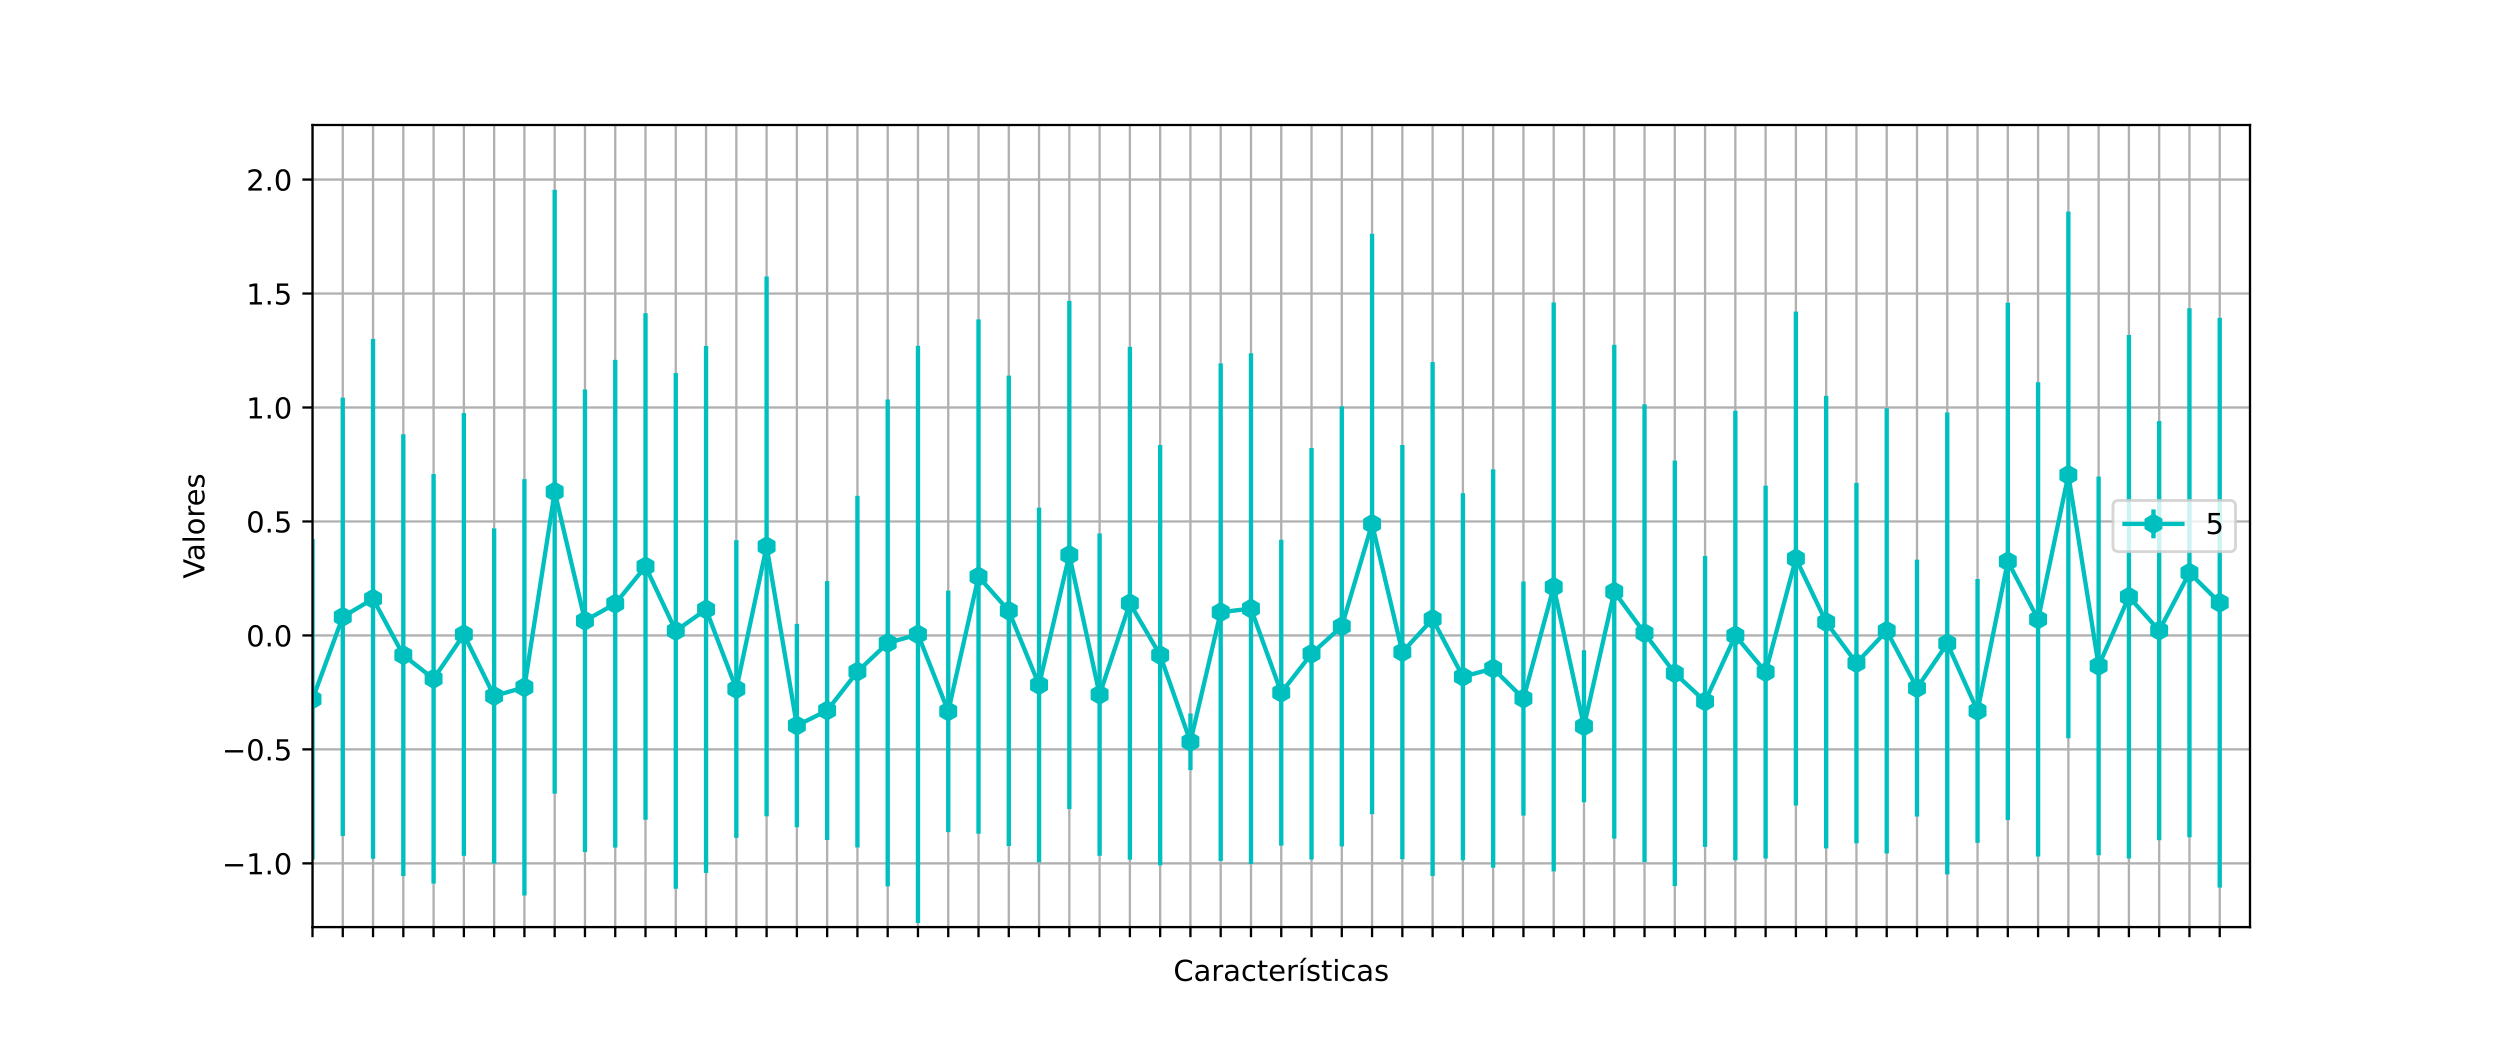 <?xml version="1.0" encoding="utf-8" standalone="no"?>
<!DOCTYPE svg PUBLIC "-//W3C//DTD SVG 1.1//EN"
  "http://www.w3.org/Graphics/SVG/1.1/DTD/svg11.dtd">
<!-- Created with matplotlib (https://matplotlib.org/) -->
<svg height="360pt" version="1.1" viewBox="0 0 864 360" width="864pt" xmlns="http://www.w3.org/2000/svg" xmlns:xlink="http://www.w3.org/1999/xlink">
 <defs>
  <style type="text/css">*{stroke-linecap:butt;stroke-linejoin:round;}</style>
 </defs>
 <g id="figure_1">
  <g id="patch_1">
   <path d="M 0 360 
L 864 360 
L 864 0 
L 0 0 
z
" style="fill:#ffffff;"/>
  </g>
  <g id="axes_1">
   <g id="patch_2">
    <path d="M 108 320.4 
L 777.6 320.4 
L 777.6 43.2 
L 108 43.2 
z
" style="fill:#ffffff;"/>
   </g>
   <g id="matplotlib.axis_1">
    <g id="xtick_1">
     <g id="line2d_1">
      <path clip-path="url(#p3683417d28)" d="M 108 320.4 
L 108 43.2 
" style="fill:none;stroke:#b0b0b0;stroke-linecap:square;stroke-width:0.8;"/>
     </g>
     <g id="line2d_2">
      <defs>
       <path d="M 0 0 
L 0 3.5 
" id="m198443c69a" style="stroke:#000000;stroke-width:0.8;"/>
      </defs>
      <g>
       <use style="stroke:#000000;stroke-width:0.8;" x="108" xlink:href="#m198443c69a" y="320.4"/>
      </g>
     </g>
    </g>
    <g id="xtick_2">
     <g id="line2d_3">
      <path clip-path="url(#p3683417d28)" d="M 118.463 320.4 
L 118.463 43.2 
" style="fill:none;stroke:#b0b0b0;stroke-linecap:square;stroke-width:0.8;"/>
     </g>
     <g id="line2d_4">
      <g>
       <use style="stroke:#000000;stroke-width:0.8;" x="118.463" xlink:href="#m198443c69a" y="320.4"/>
      </g>
     </g>
    </g>
    <g id="xtick_3">
     <g id="line2d_5">
      <path clip-path="url(#p3683417d28)" d="M 128.925 320.4 
L 128.925 43.2 
" style="fill:none;stroke:#b0b0b0;stroke-linecap:square;stroke-width:0.8;"/>
     </g>
     <g id="line2d_6">
      <g>
       <use style="stroke:#000000;stroke-width:0.8;" x="128.925" xlink:href="#m198443c69a" y="320.4"/>
      </g>
     </g>
    </g>
    <g id="xtick_4">
     <g id="line2d_7">
      <path clip-path="url(#p3683417d28)" d="M 139.387 320.4 
L 139.387 43.2 
" style="fill:none;stroke:#b0b0b0;stroke-linecap:square;stroke-width:0.8;"/>
     </g>
     <g id="line2d_8">
      <g>
       <use style="stroke:#000000;stroke-width:0.8;" x="139.387" xlink:href="#m198443c69a" y="320.4"/>
      </g>
     </g>
    </g>
    <g id="xtick_5">
     <g id="line2d_9">
      <path clip-path="url(#p3683417d28)" d="M 149.85 320.4 
L 149.85 43.2 
" style="fill:none;stroke:#b0b0b0;stroke-linecap:square;stroke-width:0.8;"/>
     </g>
     <g id="line2d_10">
      <g>
       <use style="stroke:#000000;stroke-width:0.8;" x="149.85" xlink:href="#m198443c69a" y="320.4"/>
      </g>
     </g>
    </g>
    <g id="xtick_6">
     <g id="line2d_11">
      <path clip-path="url(#p3683417d28)" d="M 160.312 320.4 
L 160.312 43.2 
" style="fill:none;stroke:#b0b0b0;stroke-linecap:square;stroke-width:0.8;"/>
     </g>
     <g id="line2d_12">
      <g>
       <use style="stroke:#000000;stroke-width:0.8;" x="160.312" xlink:href="#m198443c69a" y="320.4"/>
      </g>
     </g>
    </g>
    <g id="xtick_7">
     <g id="line2d_13">
      <path clip-path="url(#p3683417d28)" d="M 170.775 320.4 
L 170.775 43.2 
" style="fill:none;stroke:#b0b0b0;stroke-linecap:square;stroke-width:0.8;"/>
     </g>
     <g id="line2d_14">
      <g>
       <use style="stroke:#000000;stroke-width:0.8;" x="170.775" xlink:href="#m198443c69a" y="320.4"/>
      </g>
     </g>
    </g>
    <g id="xtick_8">
     <g id="line2d_15">
      <path clip-path="url(#p3683417d28)" d="M 181.238 320.4 
L 181.238 43.2 
" style="fill:none;stroke:#b0b0b0;stroke-linecap:square;stroke-width:0.8;"/>
     </g>
     <g id="line2d_16">
      <g>
       <use style="stroke:#000000;stroke-width:0.8;" x="181.238" xlink:href="#m198443c69a" y="320.4"/>
      </g>
     </g>
    </g>
    <g id="xtick_9">
     <g id="line2d_17">
      <path clip-path="url(#p3683417d28)" d="M 191.7 320.4 
L 191.7 43.2 
" style="fill:none;stroke:#b0b0b0;stroke-linecap:square;stroke-width:0.8;"/>
     </g>
     <g id="line2d_18">
      <g>
       <use style="stroke:#000000;stroke-width:0.8;" x="191.7" xlink:href="#m198443c69a" y="320.4"/>
      </g>
     </g>
    </g>
    <g id="xtick_10">
     <g id="line2d_19">
      <path clip-path="url(#p3683417d28)" d="M 202.162 320.4 
L 202.162 43.2 
" style="fill:none;stroke:#b0b0b0;stroke-linecap:square;stroke-width:0.8;"/>
     </g>
     <g id="line2d_20">
      <g>
       <use style="stroke:#000000;stroke-width:0.8;" x="202.162" xlink:href="#m198443c69a" y="320.4"/>
      </g>
     </g>
    </g>
    <g id="xtick_11">
     <g id="line2d_21">
      <path clip-path="url(#p3683417d28)" d="M 212.625 320.4 
L 212.625 43.2 
" style="fill:none;stroke:#b0b0b0;stroke-linecap:square;stroke-width:0.8;"/>
     </g>
     <g id="line2d_22">
      <g>
       <use style="stroke:#000000;stroke-width:0.8;" x="212.625" xlink:href="#m198443c69a" y="320.4"/>
      </g>
     </g>
    </g>
    <g id="xtick_12">
     <g id="line2d_23">
      <path clip-path="url(#p3683417d28)" d="M 223.088 320.4 
L 223.088 43.2 
" style="fill:none;stroke:#b0b0b0;stroke-linecap:square;stroke-width:0.8;"/>
     </g>
     <g id="line2d_24">
      <g>
       <use style="stroke:#000000;stroke-width:0.8;" x="223.088" xlink:href="#m198443c69a" y="320.4"/>
      </g>
     </g>
    </g>
    <g id="xtick_13">
     <g id="line2d_25">
      <path clip-path="url(#p3683417d28)" d="M 233.55 320.4 
L 233.55 43.2 
" style="fill:none;stroke:#b0b0b0;stroke-linecap:square;stroke-width:0.8;"/>
     </g>
     <g id="line2d_26">
      <g>
       <use style="stroke:#000000;stroke-width:0.8;" x="233.55" xlink:href="#m198443c69a" y="320.4"/>
      </g>
     </g>
    </g>
    <g id="xtick_14">
     <g id="line2d_27">
      <path clip-path="url(#p3683417d28)" d="M 244.012 320.4 
L 244.012 43.2 
" style="fill:none;stroke:#b0b0b0;stroke-linecap:square;stroke-width:0.8;"/>
     </g>
     <g id="line2d_28">
      <g>
       <use style="stroke:#000000;stroke-width:0.8;" x="244.012" xlink:href="#m198443c69a" y="320.4"/>
      </g>
     </g>
    </g>
    <g id="xtick_15">
     <g id="line2d_29">
      <path clip-path="url(#p3683417d28)" d="M 254.475 320.4 
L 254.475 43.2 
" style="fill:none;stroke:#b0b0b0;stroke-linecap:square;stroke-width:0.8;"/>
     </g>
     <g id="line2d_30">
      <g>
       <use style="stroke:#000000;stroke-width:0.8;" x="254.475" xlink:href="#m198443c69a" y="320.4"/>
      </g>
     </g>
    </g>
    <g id="xtick_16">
     <g id="line2d_31">
      <path clip-path="url(#p3683417d28)" d="M 264.938 320.4 
L 264.938 43.2 
" style="fill:none;stroke:#b0b0b0;stroke-linecap:square;stroke-width:0.8;"/>
     </g>
     <g id="line2d_32">
      <g>
       <use style="stroke:#000000;stroke-width:0.8;" x="264.938" xlink:href="#m198443c69a" y="320.4"/>
      </g>
     </g>
    </g>
    <g id="xtick_17">
     <g id="line2d_33">
      <path clip-path="url(#p3683417d28)" d="M 275.4 320.4 
L 275.4 43.2 
" style="fill:none;stroke:#b0b0b0;stroke-linecap:square;stroke-width:0.8;"/>
     </g>
     <g id="line2d_34">
      <g>
       <use style="stroke:#000000;stroke-width:0.8;" x="275.4" xlink:href="#m198443c69a" y="320.4"/>
      </g>
     </g>
    </g>
    <g id="xtick_18">
     <g id="line2d_35">
      <path clip-path="url(#p3683417d28)" d="M 285.863 320.4 
L 285.863 43.2 
" style="fill:none;stroke:#b0b0b0;stroke-linecap:square;stroke-width:0.8;"/>
     </g>
     <g id="line2d_36">
      <g>
       <use style="stroke:#000000;stroke-width:0.8;" x="285.863" xlink:href="#m198443c69a" y="320.4"/>
      </g>
     </g>
    </g>
    <g id="xtick_19">
     <g id="line2d_37">
      <path clip-path="url(#p3683417d28)" d="M 296.325 320.4 
L 296.325 43.2 
" style="fill:none;stroke:#b0b0b0;stroke-linecap:square;stroke-width:0.8;"/>
     </g>
     <g id="line2d_38">
      <g>
       <use style="stroke:#000000;stroke-width:0.8;" x="296.325" xlink:href="#m198443c69a" y="320.4"/>
      </g>
     </g>
    </g>
    <g id="xtick_20">
     <g id="line2d_39">
      <path clip-path="url(#p3683417d28)" d="M 306.788 320.4 
L 306.788 43.2 
" style="fill:none;stroke:#b0b0b0;stroke-linecap:square;stroke-width:0.8;"/>
     </g>
     <g id="line2d_40">
      <g>
       <use style="stroke:#000000;stroke-width:0.8;" x="306.788" xlink:href="#m198443c69a" y="320.4"/>
      </g>
     </g>
    </g>
    <g id="xtick_21">
     <g id="line2d_41">
      <path clip-path="url(#p3683417d28)" d="M 317.25 320.4 
L 317.25 43.2 
" style="fill:none;stroke:#b0b0b0;stroke-linecap:square;stroke-width:0.8;"/>
     </g>
     <g id="line2d_42">
      <g>
       <use style="stroke:#000000;stroke-width:0.8;" x="317.25" xlink:href="#m198443c69a" y="320.4"/>
      </g>
     </g>
    </g>
    <g id="xtick_22">
     <g id="line2d_43">
      <path clip-path="url(#p3683417d28)" d="M 327.712 320.4 
L 327.712 43.2 
" style="fill:none;stroke:#b0b0b0;stroke-linecap:square;stroke-width:0.8;"/>
     </g>
     <g id="line2d_44">
      <g>
       <use style="stroke:#000000;stroke-width:0.8;" x="327.712" xlink:href="#m198443c69a" y="320.4"/>
      </g>
     </g>
    </g>
    <g id="xtick_23">
     <g id="line2d_45">
      <path clip-path="url(#p3683417d28)" d="M 338.175 320.4 
L 338.175 43.2 
" style="fill:none;stroke:#b0b0b0;stroke-linecap:square;stroke-width:0.8;"/>
     </g>
     <g id="line2d_46">
      <g>
       <use style="stroke:#000000;stroke-width:0.8;" x="338.175" xlink:href="#m198443c69a" y="320.4"/>
      </g>
     </g>
    </g>
    <g id="xtick_24">
     <g id="line2d_47">
      <path clip-path="url(#p3683417d28)" d="M 348.637 320.4 
L 348.637 43.2 
" style="fill:none;stroke:#b0b0b0;stroke-linecap:square;stroke-width:0.8;"/>
     </g>
     <g id="line2d_48">
      <g>
       <use style="stroke:#000000;stroke-width:0.8;" x="348.637" xlink:href="#m198443c69a" y="320.4"/>
      </g>
     </g>
    </g>
    <g id="xtick_25">
     <g id="line2d_49">
      <path clip-path="url(#p3683417d28)" d="M 359.1 320.4 
L 359.1 43.2 
" style="fill:none;stroke:#b0b0b0;stroke-linecap:square;stroke-width:0.8;"/>
     </g>
     <g id="line2d_50">
      <g>
       <use style="stroke:#000000;stroke-width:0.8;" x="359.1" xlink:href="#m198443c69a" y="320.4"/>
      </g>
     </g>
    </g>
    <g id="xtick_26">
     <g id="line2d_51">
      <path clip-path="url(#p3683417d28)" d="M 369.562 320.4 
L 369.562 43.2 
" style="fill:none;stroke:#b0b0b0;stroke-linecap:square;stroke-width:0.8;"/>
     </g>
     <g id="line2d_52">
      <g>
       <use style="stroke:#000000;stroke-width:0.8;" x="369.562" xlink:href="#m198443c69a" y="320.4"/>
      </g>
     </g>
    </g>
    <g id="xtick_27">
     <g id="line2d_53">
      <path clip-path="url(#p3683417d28)" d="M 380.025 320.4 
L 380.025 43.2 
" style="fill:none;stroke:#b0b0b0;stroke-linecap:square;stroke-width:0.8;"/>
     </g>
     <g id="line2d_54">
      <g>
       <use style="stroke:#000000;stroke-width:0.8;" x="380.025" xlink:href="#m198443c69a" y="320.4"/>
      </g>
     </g>
    </g>
    <g id="xtick_28">
     <g id="line2d_55">
      <path clip-path="url(#p3683417d28)" d="M 390.488 320.4 
L 390.488 43.2 
" style="fill:none;stroke:#b0b0b0;stroke-linecap:square;stroke-width:0.8;"/>
     </g>
     <g id="line2d_56">
      <g>
       <use style="stroke:#000000;stroke-width:0.8;" x="390.488" xlink:href="#m198443c69a" y="320.4"/>
      </g>
     </g>
    </g>
    <g id="xtick_29">
     <g id="line2d_57">
      <path clip-path="url(#p3683417d28)" d="M 400.95 320.4 
L 400.95 43.2 
" style="fill:none;stroke:#b0b0b0;stroke-linecap:square;stroke-width:0.8;"/>
     </g>
     <g id="line2d_58">
      <g>
       <use style="stroke:#000000;stroke-width:0.8;" x="400.95" xlink:href="#m198443c69a" y="320.4"/>
      </g>
     </g>
    </g>
    <g id="xtick_30">
     <g id="line2d_59">
      <path clip-path="url(#p3683417d28)" d="M 411.413 320.4 
L 411.413 43.2 
" style="fill:none;stroke:#b0b0b0;stroke-linecap:square;stroke-width:0.8;"/>
     </g>
     <g id="line2d_60">
      <g>
       <use style="stroke:#000000;stroke-width:0.8;" x="411.413" xlink:href="#m198443c69a" y="320.4"/>
      </g>
     </g>
    </g>
    <g id="xtick_31">
     <g id="line2d_61">
      <path clip-path="url(#p3683417d28)" d="M 421.875 320.4 
L 421.875 43.2 
" style="fill:none;stroke:#b0b0b0;stroke-linecap:square;stroke-width:0.8;"/>
     </g>
     <g id="line2d_62">
      <g>
       <use style="stroke:#000000;stroke-width:0.8;" x="421.875" xlink:href="#m198443c69a" y="320.4"/>
      </g>
     </g>
    </g>
    <g id="xtick_32">
     <g id="line2d_63">
      <path clip-path="url(#p3683417d28)" d="M 432.337 320.4 
L 432.337 43.2 
" style="fill:none;stroke:#b0b0b0;stroke-linecap:square;stroke-width:0.8;"/>
     </g>
     <g id="line2d_64">
      <g>
       <use style="stroke:#000000;stroke-width:0.8;" x="432.337" xlink:href="#m198443c69a" y="320.4"/>
      </g>
     </g>
    </g>
    <g id="xtick_33">
     <g id="line2d_65">
      <path clip-path="url(#p3683417d28)" d="M 442.8 320.4 
L 442.8 43.2 
" style="fill:none;stroke:#b0b0b0;stroke-linecap:square;stroke-width:0.8;"/>
     </g>
     <g id="line2d_66">
      <g>
       <use style="stroke:#000000;stroke-width:0.8;" x="442.8" xlink:href="#m198443c69a" y="320.4"/>
      </g>
     </g>
    </g>
    <g id="xtick_34">
     <g id="line2d_67">
      <path clip-path="url(#p3683417d28)" d="M 453.262 320.4 
L 453.262 43.2 
" style="fill:none;stroke:#b0b0b0;stroke-linecap:square;stroke-width:0.8;"/>
     </g>
     <g id="line2d_68">
      <g>
       <use style="stroke:#000000;stroke-width:0.8;" x="453.262" xlink:href="#m198443c69a" y="320.4"/>
      </g>
     </g>
    </g>
    <g id="xtick_35">
     <g id="line2d_69">
      <path clip-path="url(#p3683417d28)" d="M 463.725 320.4 
L 463.725 43.2 
" style="fill:none;stroke:#b0b0b0;stroke-linecap:square;stroke-width:0.8;"/>
     </g>
     <g id="line2d_70">
      <g>
       <use style="stroke:#000000;stroke-width:0.8;" x="463.725" xlink:href="#m198443c69a" y="320.4"/>
      </g>
     </g>
    </g>
    <g id="xtick_36">
     <g id="line2d_71">
      <path clip-path="url(#p3683417d28)" d="M 474.188 320.4 
L 474.188 43.2 
" style="fill:none;stroke:#b0b0b0;stroke-linecap:square;stroke-width:0.8;"/>
     </g>
     <g id="line2d_72">
      <g>
       <use style="stroke:#000000;stroke-width:0.8;" x="474.188" xlink:href="#m198443c69a" y="320.4"/>
      </g>
     </g>
    </g>
    <g id="xtick_37">
     <g id="line2d_73">
      <path clip-path="url(#p3683417d28)" d="M 484.65 320.4 
L 484.65 43.2 
" style="fill:none;stroke:#b0b0b0;stroke-linecap:square;stroke-width:0.8;"/>
     </g>
     <g id="line2d_74">
      <g>
       <use style="stroke:#000000;stroke-width:0.8;" x="484.65" xlink:href="#m198443c69a" y="320.4"/>
      </g>
     </g>
    </g>
    <g id="xtick_38">
     <g id="line2d_75">
      <path clip-path="url(#p3683417d28)" d="M 495.113 320.4 
L 495.113 43.2 
" style="fill:none;stroke:#b0b0b0;stroke-linecap:square;stroke-width:0.8;"/>
     </g>
     <g id="line2d_76">
      <g>
       <use style="stroke:#000000;stroke-width:0.8;" x="495.113" xlink:href="#m198443c69a" y="320.4"/>
      </g>
     </g>
    </g>
    <g id="xtick_39">
     <g id="line2d_77">
      <path clip-path="url(#p3683417d28)" d="M 505.575 320.4 
L 505.575 43.2 
" style="fill:none;stroke:#b0b0b0;stroke-linecap:square;stroke-width:0.8;"/>
     </g>
     <g id="line2d_78">
      <g>
       <use style="stroke:#000000;stroke-width:0.8;" x="505.575" xlink:href="#m198443c69a" y="320.4"/>
      </g>
     </g>
    </g>
    <g id="xtick_40">
     <g id="line2d_79">
      <path clip-path="url(#p3683417d28)" d="M 516.038 320.4 
L 516.038 43.2 
" style="fill:none;stroke:#b0b0b0;stroke-linecap:square;stroke-width:0.8;"/>
     </g>
     <g id="line2d_80">
      <g>
       <use style="stroke:#000000;stroke-width:0.8;" x="516.038" xlink:href="#m198443c69a" y="320.4"/>
      </g>
     </g>
    </g>
    <g id="xtick_41">
     <g id="line2d_81">
      <path clip-path="url(#p3683417d28)" d="M 526.5 320.4 
L 526.5 43.2 
" style="fill:none;stroke:#b0b0b0;stroke-linecap:square;stroke-width:0.8;"/>
     </g>
     <g id="line2d_82">
      <g>
       <use style="stroke:#000000;stroke-width:0.8;" x="526.5" xlink:href="#m198443c69a" y="320.4"/>
      </g>
     </g>
    </g>
    <g id="xtick_42">
     <g id="line2d_83">
      <path clip-path="url(#p3683417d28)" d="M 536.962 320.4 
L 536.962 43.2 
" style="fill:none;stroke:#b0b0b0;stroke-linecap:square;stroke-width:0.8;"/>
     </g>
     <g id="line2d_84">
      <g>
       <use style="stroke:#000000;stroke-width:0.8;" x="536.962" xlink:href="#m198443c69a" y="320.4"/>
      </g>
     </g>
    </g>
    <g id="xtick_43">
     <g id="line2d_85">
      <path clip-path="url(#p3683417d28)" d="M 547.425 320.4 
L 547.425 43.2 
" style="fill:none;stroke:#b0b0b0;stroke-linecap:square;stroke-width:0.8;"/>
     </g>
     <g id="line2d_86">
      <g>
       <use style="stroke:#000000;stroke-width:0.8;" x="547.425" xlink:href="#m198443c69a" y="320.4"/>
      </g>
     </g>
    </g>
    <g id="xtick_44">
     <g id="line2d_87">
      <path clip-path="url(#p3683417d28)" d="M 557.888 320.4 
L 557.888 43.2 
" style="fill:none;stroke:#b0b0b0;stroke-linecap:square;stroke-width:0.8;"/>
     </g>
     <g id="line2d_88">
      <g>
       <use style="stroke:#000000;stroke-width:0.8;" x="557.888" xlink:href="#m198443c69a" y="320.4"/>
      </g>
     </g>
    </g>
    <g id="xtick_45">
     <g id="line2d_89">
      <path clip-path="url(#p3683417d28)" d="M 568.35 320.4 
L 568.35 43.2 
" style="fill:none;stroke:#b0b0b0;stroke-linecap:square;stroke-width:0.8;"/>
     </g>
     <g id="line2d_90">
      <g>
       <use style="stroke:#000000;stroke-width:0.8;" x="568.35" xlink:href="#m198443c69a" y="320.4"/>
      </g>
     </g>
    </g>
    <g id="xtick_46">
     <g id="line2d_91">
      <path clip-path="url(#p3683417d28)" d="M 578.812 320.4 
L 578.812 43.2 
" style="fill:none;stroke:#b0b0b0;stroke-linecap:square;stroke-width:0.8;"/>
     </g>
     <g id="line2d_92">
      <g>
       <use style="stroke:#000000;stroke-width:0.8;" x="578.812" xlink:href="#m198443c69a" y="320.4"/>
      </g>
     </g>
    </g>
    <g id="xtick_47">
     <g id="line2d_93">
      <path clip-path="url(#p3683417d28)" d="M 589.275 320.4 
L 589.275 43.2 
" style="fill:none;stroke:#b0b0b0;stroke-linecap:square;stroke-width:0.8;"/>
     </g>
     <g id="line2d_94">
      <g>
       <use style="stroke:#000000;stroke-width:0.8;" x="589.275" xlink:href="#m198443c69a" y="320.4"/>
      </g>
     </g>
    </g>
    <g id="xtick_48">
     <g id="line2d_95">
      <path clip-path="url(#p3683417d28)" d="M 599.737 320.4 
L 599.737 43.2 
" style="fill:none;stroke:#b0b0b0;stroke-linecap:square;stroke-width:0.8;"/>
     </g>
     <g id="line2d_96">
      <g>
       <use style="stroke:#000000;stroke-width:0.8;" x="599.737" xlink:href="#m198443c69a" y="320.4"/>
      </g>
     </g>
    </g>
    <g id="xtick_49">
     <g id="line2d_97">
      <path clip-path="url(#p3683417d28)" d="M 610.2 320.4 
L 610.2 43.2 
" style="fill:none;stroke:#b0b0b0;stroke-linecap:square;stroke-width:0.8;"/>
     </g>
     <g id="line2d_98">
      <g>
       <use style="stroke:#000000;stroke-width:0.8;" x="610.2" xlink:href="#m198443c69a" y="320.4"/>
      </g>
     </g>
    </g>
    <g id="xtick_50">
     <g id="line2d_99">
      <path clip-path="url(#p3683417d28)" d="M 620.663 320.4 
L 620.663 43.2 
" style="fill:none;stroke:#b0b0b0;stroke-linecap:square;stroke-width:0.8;"/>
     </g>
     <g id="line2d_100">
      <g>
       <use style="stroke:#000000;stroke-width:0.8;" x="620.663" xlink:href="#m198443c69a" y="320.4"/>
      </g>
     </g>
    </g>
    <g id="xtick_51">
     <g id="line2d_101">
      <path clip-path="url(#p3683417d28)" d="M 631.125 320.4 
L 631.125 43.2 
" style="fill:none;stroke:#b0b0b0;stroke-linecap:square;stroke-width:0.8;"/>
     </g>
     <g id="line2d_102">
      <g>
       <use style="stroke:#000000;stroke-width:0.8;" x="631.125" xlink:href="#m198443c69a" y="320.4"/>
      </g>
     </g>
    </g>
    <g id="xtick_52">
     <g id="line2d_103">
      <path clip-path="url(#p3683417d28)" d="M 641.587 320.4 
L 641.587 43.2 
" style="fill:none;stroke:#b0b0b0;stroke-linecap:square;stroke-width:0.8;"/>
     </g>
     <g id="line2d_104">
      <g>
       <use style="stroke:#000000;stroke-width:0.8;" x="641.587" xlink:href="#m198443c69a" y="320.4"/>
      </g>
     </g>
    </g>
    <g id="xtick_53">
     <g id="line2d_105">
      <path clip-path="url(#p3683417d28)" d="M 652.05 320.4 
L 652.05 43.2 
" style="fill:none;stroke:#b0b0b0;stroke-linecap:square;stroke-width:0.8;"/>
     </g>
     <g id="line2d_106">
      <g>
       <use style="stroke:#000000;stroke-width:0.8;" x="652.05" xlink:href="#m198443c69a" y="320.4"/>
      </g>
     </g>
    </g>
    <g id="xtick_54">
     <g id="line2d_107">
      <path clip-path="url(#p3683417d28)" d="M 662.513 320.4 
L 662.513 43.2 
" style="fill:none;stroke:#b0b0b0;stroke-linecap:square;stroke-width:0.8;"/>
     </g>
     <g id="line2d_108">
      <g>
       <use style="stroke:#000000;stroke-width:0.8;" x="662.513" xlink:href="#m198443c69a" y="320.4"/>
      </g>
     </g>
    </g>
    <g id="xtick_55">
     <g id="line2d_109">
      <path clip-path="url(#p3683417d28)" d="M 672.975 320.4 
L 672.975 43.2 
" style="fill:none;stroke:#b0b0b0;stroke-linecap:square;stroke-width:0.8;"/>
     </g>
     <g id="line2d_110">
      <g>
       <use style="stroke:#000000;stroke-width:0.8;" x="672.975" xlink:href="#m198443c69a" y="320.4"/>
      </g>
     </g>
    </g>
    <g id="xtick_56">
     <g id="line2d_111">
      <path clip-path="url(#p3683417d28)" d="M 683.438 320.4 
L 683.438 43.2 
" style="fill:none;stroke:#b0b0b0;stroke-linecap:square;stroke-width:0.8;"/>
     </g>
     <g id="line2d_112">
      <g>
       <use style="stroke:#000000;stroke-width:0.8;" x="683.438" xlink:href="#m198443c69a" y="320.4"/>
      </g>
     </g>
    </g>
    <g id="xtick_57">
     <g id="line2d_113">
      <path clip-path="url(#p3683417d28)" d="M 693.9 320.4 
L 693.9 43.2 
" style="fill:none;stroke:#b0b0b0;stroke-linecap:square;stroke-width:0.8;"/>
     </g>
     <g id="line2d_114">
      <g>
       <use style="stroke:#000000;stroke-width:0.8;" x="693.9" xlink:href="#m198443c69a" y="320.4"/>
      </g>
     </g>
    </g>
    <g id="xtick_58">
     <g id="line2d_115">
      <path clip-path="url(#p3683417d28)" d="M 704.362 320.4 
L 704.362 43.2 
" style="fill:none;stroke:#b0b0b0;stroke-linecap:square;stroke-width:0.8;"/>
     </g>
     <g id="line2d_116">
      <g>
       <use style="stroke:#000000;stroke-width:0.8;" x="704.362" xlink:href="#m198443c69a" y="320.4"/>
      </g>
     </g>
    </g>
    <g id="xtick_59">
     <g id="line2d_117">
      <path clip-path="url(#p3683417d28)" d="M 714.825 320.4 
L 714.825 43.2 
" style="fill:none;stroke:#b0b0b0;stroke-linecap:square;stroke-width:0.8;"/>
     </g>
     <g id="line2d_118">
      <g>
       <use style="stroke:#000000;stroke-width:0.8;" x="714.825" xlink:href="#m198443c69a" y="320.4"/>
      </g>
     </g>
    </g>
    <g id="xtick_60">
     <g id="line2d_119">
      <path clip-path="url(#p3683417d28)" d="M 725.288 320.4 
L 725.288 43.2 
" style="fill:none;stroke:#b0b0b0;stroke-linecap:square;stroke-width:0.8;"/>
     </g>
     <g id="line2d_120">
      <g>
       <use style="stroke:#000000;stroke-width:0.8;" x="725.288" xlink:href="#m198443c69a" y="320.4"/>
      </g>
     </g>
    </g>
    <g id="xtick_61">
     <g id="line2d_121">
      <path clip-path="url(#p3683417d28)" d="M 735.75 320.4 
L 735.75 43.2 
" style="fill:none;stroke:#b0b0b0;stroke-linecap:square;stroke-width:0.8;"/>
     </g>
     <g id="line2d_122">
      <g>
       <use style="stroke:#000000;stroke-width:0.8;" x="735.75" xlink:href="#m198443c69a" y="320.4"/>
      </g>
     </g>
    </g>
    <g id="xtick_62">
     <g id="line2d_123">
      <path clip-path="url(#p3683417d28)" d="M 746.212 320.4 
L 746.212 43.2 
" style="fill:none;stroke:#b0b0b0;stroke-linecap:square;stroke-width:0.8;"/>
     </g>
     <g id="line2d_124">
      <g>
       <use style="stroke:#000000;stroke-width:0.8;" x="746.212" xlink:href="#m198443c69a" y="320.4"/>
      </g>
     </g>
    </g>
    <g id="xtick_63">
     <g id="line2d_125">
      <path clip-path="url(#p3683417d28)" d="M 756.675 320.4 
L 756.675 43.2 
" style="fill:none;stroke:#b0b0b0;stroke-linecap:square;stroke-width:0.8;"/>
     </g>
     <g id="line2d_126">
      <g>
       <use style="stroke:#000000;stroke-width:0.8;" x="756.675" xlink:href="#m198443c69a" y="320.4"/>
      </g>
     </g>
    </g>
    <g id="xtick_64">
     <g id="line2d_127">
      <path clip-path="url(#p3683417d28)" d="M 767.138 320.4 
L 767.138 43.2 
" style="fill:none;stroke:#b0b0b0;stroke-linecap:square;stroke-width:0.8;"/>
     </g>
     <g id="line2d_128">
      <g>
       <use style="stroke:#000000;stroke-width:0.8;" x="767.138" xlink:href="#m198443c69a" y="320.4"/>
      </g>
     </g>
    </g>
    <g id="text_1">
     <!-- Características -->
     <g transform="translate(405.523 338.998)scale(0.1 -0.1)">
      <defs>
       <path d="M 64.406 67.281 
L 64.406 56.891 
Q 59.422 61.531 53.781 63.812 
Q 48.141 66.109 41.797 66.109 
Q 29.297 66.109 22.656 58.469 
Q 16.016 50.828 16.016 36.375 
Q 16.016 21.969 22.656 14.328 
Q 29.297 6.688 41.797 6.688 
Q 48.141 6.688 53.781 8.984 
Q 59.422 11.281 64.406 15.922 
L 64.406 5.609 
Q 59.234 2.094 53.438 0.328 
Q 47.656 -1.422 41.219 -1.422 
Q 24.656 -1.422 15.125 8.703 
Q 5.609 18.844 5.609 36.375 
Q 5.609 53.953 15.125 64.078 
Q 24.656 74.219 41.219 74.219 
Q 47.75 74.219 53.531 72.484 
Q 59.328 70.75 64.406 67.281 
z
" id="DejaVuSans-67"/>
       <path d="M 34.281 27.484 
Q 23.391 27.484 19.188 25 
Q 14.984 22.516 14.984 16.5 
Q 14.984 11.719 18.141 8.906 
Q 21.297 6.109 26.703 6.109 
Q 34.188 6.109 38.703 11.406 
Q 43.219 16.703 43.219 25.484 
L 43.219 27.484 
z
M 52.203 31.203 
L 52.203 0 
L 43.219 0 
L 43.219 8.297 
Q 40.141 3.328 35.547 0.953 
Q 30.953 -1.422 24.312 -1.422 
Q 15.922 -1.422 10.953 3.297 
Q 6 8.016 6 15.922 
Q 6 25.141 12.172 29.828 
Q 18.359 34.516 30.609 34.516 
L 43.219 34.516 
L 43.219 35.406 
Q 43.219 41.609 39.141 45 
Q 35.062 48.391 27.688 48.391 
Q 23 48.391 18.547 47.266 
Q 14.109 46.141 10.016 43.891 
L 10.016 52.203 
Q 14.938 54.109 19.578 55.047 
Q 24.219 56 28.609 56 
Q 40.484 56 46.344 49.844 
Q 52.203 43.703 52.203 31.203 
z
" id="DejaVuSans-97"/>
       <path d="M 41.109 46.297 
Q 39.594 47.172 37.812 47.578 
Q 36.031 48 33.891 48 
Q 26.266 48 22.188 43.047 
Q 18.109 38.094 18.109 28.812 
L 18.109 0 
L 9.078 0 
L 9.078 54.688 
L 18.109 54.688 
L 18.109 46.188 
Q 20.953 51.172 25.484 53.578 
Q 30.031 56 36.531 56 
Q 37.453 56 38.578 55.875 
Q 39.703 55.766 41.062 55.516 
z
" id="DejaVuSans-114"/>
       <path d="M 48.781 52.594 
L 48.781 44.188 
Q 44.969 46.297 41.141 47.344 
Q 37.312 48.391 33.406 48.391 
Q 24.656 48.391 19.812 42.844 
Q 14.984 37.312 14.984 27.297 
Q 14.984 17.281 19.812 11.734 
Q 24.656 6.203 33.406 6.203 
Q 37.312 6.203 41.141 7.25 
Q 44.969 8.297 48.781 10.406 
L 48.781 2.094 
Q 45.016 0.344 40.984 -0.531 
Q 36.969 -1.422 32.422 -1.422 
Q 20.062 -1.422 12.781 6.344 
Q 5.516 14.109 5.516 27.297 
Q 5.516 40.672 12.859 48.328 
Q 20.219 56 33.016 56 
Q 37.156 56 41.109 55.141 
Q 45.062 54.297 48.781 52.594 
z
" id="DejaVuSans-99"/>
       <path d="M 18.312 70.219 
L 18.312 54.688 
L 36.812 54.688 
L 36.812 47.703 
L 18.312 47.703 
L 18.312 18.016 
Q 18.312 11.328 20.141 9.422 
Q 21.969 7.516 27.594 7.516 
L 36.812 7.516 
L 36.812 0 
L 27.594 0 
Q 17.188 0 13.234 3.875 
Q 9.281 7.766 9.281 18.016 
L 9.281 47.703 
L 2.688 47.703 
L 2.688 54.688 
L 9.281 54.688 
L 9.281 70.219 
z
" id="DejaVuSans-116"/>
       <path d="M 56.203 29.594 
L 56.203 25.203 
L 14.891 25.203 
Q 15.484 15.922 20.484 11.062 
Q 25.484 6.203 34.422 6.203 
Q 39.594 6.203 44.453 7.469 
Q 49.312 8.734 54.109 11.281 
L 54.109 2.781 
Q 49.266 0.734 44.188 -0.344 
Q 39.109 -1.422 33.891 -1.422 
Q 20.797 -1.422 13.156 6.188 
Q 5.516 13.812 5.516 26.812 
Q 5.516 40.234 12.766 48.109 
Q 20.016 56 32.328 56 
Q 43.359 56 49.781 48.891 
Q 56.203 41.797 56.203 29.594 
z
M 47.219 32.234 
Q 47.125 39.594 43.094 43.984 
Q 39.062 48.391 32.422 48.391 
Q 24.906 48.391 20.391 44.141 
Q 15.875 39.891 15.188 32.172 
z
" id="DejaVuSans-101"/>
       <path d="M 20.703 79.984 
L 30.422 79.984 
L 14.5 61.625 
L 7.031 61.625 
z
M 9.422 54.688 
L 18.406 54.688 
L 18.406 0 
L 9.422 0 
z
M 13.922 56 
z
" id="DejaVuSans-237"/>
       <path d="M 44.281 53.078 
L 44.281 44.578 
Q 40.484 46.531 36.375 47.5 
Q 32.281 48.484 27.875 48.484 
Q 21.188 48.484 17.844 46.438 
Q 14.5 44.391 14.5 40.281 
Q 14.5 37.156 16.891 35.375 
Q 19.281 33.594 26.516 31.984 
L 29.594 31.297 
Q 39.156 29.25 43.188 25.516 
Q 47.219 21.781 47.219 15.094 
Q 47.219 7.469 41.188 3.016 
Q 35.156 -1.422 24.609 -1.422 
Q 20.219 -1.422 15.453 -0.562 
Q 10.688 0.297 5.422 2 
L 5.422 11.281 
Q 10.406 8.688 15.234 7.391 
Q 20.062 6.109 24.812 6.109 
Q 31.156 6.109 34.562 8.281 
Q 37.984 10.453 37.984 14.406 
Q 37.984 18.062 35.516 20.016 
Q 33.062 21.969 24.703 23.781 
L 21.578 24.516 
Q 13.234 26.266 9.516 29.906 
Q 5.812 33.547 5.812 39.891 
Q 5.812 47.609 11.281 51.797 
Q 16.75 56 26.812 56 
Q 31.781 56 36.172 55.266 
Q 40.578 54.547 44.281 53.078 
z
" id="DejaVuSans-115"/>
       <path d="M 9.422 54.688 
L 18.406 54.688 
L 18.406 0 
L 9.422 0 
z
M 9.422 75.984 
L 18.406 75.984 
L 18.406 64.594 
L 9.422 64.594 
z
" id="DejaVuSans-105"/>
      </defs>
      <use xlink:href="#DejaVuSans-67"/>
      <use x="69.824" xlink:href="#DejaVuSans-97"/>
      <use x="131.104" xlink:href="#DejaVuSans-114"/>
      <use x="172.217" xlink:href="#DejaVuSans-97"/>
      <use x="233.496" xlink:href="#DejaVuSans-99"/>
      <use x="288.477" xlink:href="#DejaVuSans-116"/>
      <use x="327.686" xlink:href="#DejaVuSans-101"/>
      <use x="389.209" xlink:href="#DejaVuSans-114"/>
      <use x="430.322" xlink:href="#DejaVuSans-237"/>
      <use x="458.105" xlink:href="#DejaVuSans-115"/>
      <use x="510.205" xlink:href="#DejaVuSans-116"/>
      <use x="549.414" xlink:href="#DejaVuSans-105"/>
      <use x="577.197" xlink:href="#DejaVuSans-99"/>
      <use x="632.178" xlink:href="#DejaVuSans-97"/>
      <use x="693.457" xlink:href="#DejaVuSans-115"/>
     </g>
    </g>
   </g>
   <g id="matplotlib.axis_2">
    <g id="ytick_1">
     <g id="line2d_129">
      <path clip-path="url(#p3683417d28)" d="M 108 298.372 
L 777.6 298.372 
" style="fill:none;stroke:#b0b0b0;stroke-linecap:square;stroke-width:0.8;"/>
     </g>
     <g id="line2d_130">
      <defs>
       <path d="M 0 0 
L -3.5 0 
" id="m5eec3d0898" style="stroke:#000000;stroke-width:0.8;"/>
      </defs>
      <g>
       <use style="stroke:#000000;stroke-width:0.8;" x="108" xlink:href="#m5eec3d0898" y="298.372"/>
      </g>
     </g>
     <g id="text_2">
      <!-- −1.0 -->
      <g transform="translate(76.717 302.171)scale(0.1 -0.1)">
       <defs>
        <path d="M 10.594 35.5 
L 73.188 35.5 
L 73.188 27.203 
L 10.594 27.203 
z
" id="DejaVuSans-8722"/>
        <path d="M 12.406 8.297 
L 28.516 8.297 
L 28.516 63.922 
L 10.984 60.406 
L 10.984 69.391 
L 28.422 72.906 
L 38.281 72.906 
L 38.281 8.297 
L 54.391 8.297 
L 54.391 0 
L 12.406 0 
z
" id="DejaVuSans-49"/>
        <path d="M 10.688 12.406 
L 21 12.406 
L 21 0 
L 10.688 0 
z
" id="DejaVuSans-46"/>
        <path d="M 31.781 66.406 
Q 24.172 66.406 20.328 58.906 
Q 16.5 51.422 16.5 36.375 
Q 16.5 21.391 20.328 13.891 
Q 24.172 6.391 31.781 6.391 
Q 39.453 6.391 43.281 13.891 
Q 47.125 21.391 47.125 36.375 
Q 47.125 51.422 43.281 58.906 
Q 39.453 66.406 31.781 66.406 
z
M 31.781 74.219 
Q 44.047 74.219 50.516 64.516 
Q 56.984 54.828 56.984 36.375 
Q 56.984 17.969 50.516 8.266 
Q 44.047 -1.422 31.781 -1.422 
Q 19.531 -1.422 13.062 8.266 
Q 6.594 17.969 6.594 36.375 
Q 6.594 54.828 13.062 64.516 
Q 19.531 74.219 31.781 74.219 
z
" id="DejaVuSans-48"/>
       </defs>
       <use xlink:href="#DejaVuSans-8722"/>
       <use x="83.789" xlink:href="#DejaVuSans-49"/>
       <use x="147.412" xlink:href="#DejaVuSans-46"/>
       <use x="179.199" xlink:href="#DejaVuSans-48"/>
      </g>
     </g>
    </g>
    <g id="ytick_2">
     <g id="line2d_131">
      <path clip-path="url(#p3683417d28)" d="M 108 258.987 
L 777.6 258.987 
" style="fill:none;stroke:#b0b0b0;stroke-linecap:square;stroke-width:0.8;"/>
     </g>
     <g id="line2d_132">
      <g>
       <use style="stroke:#000000;stroke-width:0.8;" x="108" xlink:href="#m5eec3d0898" y="258.987"/>
      </g>
     </g>
     <g id="text_3">
      <!-- −0.5 -->
      <g transform="translate(76.717 262.786)scale(0.1 -0.1)">
       <defs>
        <path d="M 10.797 72.906 
L 49.516 72.906 
L 49.516 64.594 
L 19.828 64.594 
L 19.828 46.734 
Q 21.969 47.469 24.109 47.828 
Q 26.266 48.188 28.422 48.188 
Q 40.625 48.188 47.75 41.5 
Q 54.891 34.812 54.891 23.391 
Q 54.891 11.625 47.562 5.094 
Q 40.234 -1.422 26.906 -1.422 
Q 22.312 -1.422 17.547 -0.641 
Q 12.797 0.141 7.719 1.703 
L 7.719 11.625 
Q 12.109 9.234 16.797 8.062 
Q 21.484 6.891 26.703 6.891 
Q 35.156 6.891 40.078 11.328 
Q 45.016 15.766 45.016 23.391 
Q 45.016 31 40.078 35.438 
Q 35.156 39.891 26.703 39.891 
Q 22.75 39.891 18.812 39.016 
Q 14.891 38.141 10.797 36.281 
z
" id="DejaVuSans-53"/>
       </defs>
       <use xlink:href="#DejaVuSans-8722"/>
       <use x="83.789" xlink:href="#DejaVuSans-48"/>
       <use x="147.412" xlink:href="#DejaVuSans-46"/>
       <use x="179.199" xlink:href="#DejaVuSans-53"/>
      </g>
     </g>
    </g>
    <g id="ytick_3">
     <g id="line2d_133">
      <path clip-path="url(#p3683417d28)" d="M 108 219.602 
L 777.6 219.602 
" style="fill:none;stroke:#b0b0b0;stroke-linecap:square;stroke-width:0.8;"/>
     </g>
     <g id="line2d_134">
      <g>
       <use style="stroke:#000000;stroke-width:0.8;" x="108" xlink:href="#m5eec3d0898" y="219.602"/>
      </g>
     </g>
     <g id="text_4">
      <!-- 0.0 -->
      <g transform="translate(85.097 223.401)scale(0.1 -0.1)">
       <use xlink:href="#DejaVuSans-48"/>
       <use x="63.623" xlink:href="#DejaVuSans-46"/>
       <use x="95.41" xlink:href="#DejaVuSans-48"/>
      </g>
     </g>
    </g>
    <g id="ytick_4">
     <g id="line2d_135">
      <path clip-path="url(#p3683417d28)" d="M 108 180.217 
L 777.6 180.217 
" style="fill:none;stroke:#b0b0b0;stroke-linecap:square;stroke-width:0.8;"/>
     </g>
     <g id="line2d_136">
      <g>
       <use style="stroke:#000000;stroke-width:0.8;" x="108" xlink:href="#m5eec3d0898" y="180.217"/>
      </g>
     </g>
     <g id="text_5">
      <!-- 0.5 -->
      <g transform="translate(85.097 184.016)scale(0.1 -0.1)">
       <use xlink:href="#DejaVuSans-48"/>
       <use x="63.623" xlink:href="#DejaVuSans-46"/>
       <use x="95.41" xlink:href="#DejaVuSans-53"/>
      </g>
     </g>
    </g>
    <g id="ytick_5">
     <g id="line2d_137">
      <path clip-path="url(#p3683417d28)" d="M 108 140.832 
L 777.6 140.832 
" style="fill:none;stroke:#b0b0b0;stroke-linecap:square;stroke-width:0.8;"/>
     </g>
     <g id="line2d_138">
      <g>
       <use style="stroke:#000000;stroke-width:0.8;" x="108" xlink:href="#m5eec3d0898" y="140.832"/>
      </g>
     </g>
     <g id="text_6">
      <!-- 1.0 -->
      <g transform="translate(85.097 144.632)scale(0.1 -0.1)">
       <use xlink:href="#DejaVuSans-49"/>
       <use x="63.623" xlink:href="#DejaVuSans-46"/>
       <use x="95.41" xlink:href="#DejaVuSans-48"/>
      </g>
     </g>
    </g>
    <g id="ytick_6">
     <g id="line2d_139">
      <path clip-path="url(#p3683417d28)" d="M 108 101.448 
L 777.6 101.448 
" style="fill:none;stroke:#b0b0b0;stroke-linecap:square;stroke-width:0.8;"/>
     </g>
     <g id="line2d_140">
      <g>
       <use style="stroke:#000000;stroke-width:0.8;" x="108" xlink:href="#m5eec3d0898" y="101.448"/>
      </g>
     </g>
     <g id="text_7">
      <!-- 1.5 -->
      <g transform="translate(85.097 105.247)scale(0.1 -0.1)">
       <use xlink:href="#DejaVuSans-49"/>
       <use x="63.623" xlink:href="#DejaVuSans-46"/>
       <use x="95.41" xlink:href="#DejaVuSans-53"/>
      </g>
     </g>
    </g>
    <g id="ytick_7">
     <g id="line2d_141">
      <path clip-path="url(#p3683417d28)" d="M 108 62.063 
L 777.6 62.063 
" style="fill:none;stroke:#b0b0b0;stroke-linecap:square;stroke-width:0.8;"/>
     </g>
     <g id="line2d_142">
      <g>
       <use style="stroke:#000000;stroke-width:0.8;" x="108" xlink:href="#m5eec3d0898" y="62.063"/>
      </g>
     </g>
     <g id="text_8">
      <!-- 2.0 -->
      <g transform="translate(85.097 65.862)scale(0.1 -0.1)">
       <defs>
        <path d="M 19.188 8.297 
L 53.609 8.297 
L 53.609 0 
L 7.328 0 
L 7.328 8.297 
Q 12.938 14.109 22.625 23.891 
Q 32.328 33.688 34.812 36.531 
Q 39.547 41.844 41.422 45.531 
Q 43.312 49.219 43.312 52.781 
Q 43.312 58.594 39.234 62.25 
Q 35.156 65.922 28.609 65.922 
Q 23.969 65.922 18.812 64.312 
Q 13.672 62.703 7.812 59.422 
L 7.812 69.391 
Q 13.766 71.781 18.938 73 
Q 24.125 74.219 28.422 74.219 
Q 39.75 74.219 46.484 68.547 
Q 53.219 62.891 53.219 53.422 
Q 53.219 48.922 51.531 44.891 
Q 49.859 40.875 45.406 35.406 
Q 44.188 33.984 37.641 27.219 
Q 31.109 20.453 19.188 8.297 
z
" id="DejaVuSans-50"/>
       </defs>
       <use xlink:href="#DejaVuSans-50"/>
       <use x="63.623" xlink:href="#DejaVuSans-46"/>
       <use x="95.41" xlink:href="#DejaVuSans-48"/>
      </g>
     </g>
    </g>
    <g id="text_9">
     <!-- Valores -->
     <g transform="translate(70.638 199.97)rotate(-90)scale(0.1 -0.1)">
      <defs>
       <path d="M 28.609 0 
L 0.781 72.906 
L 11.078 72.906 
L 34.188 11.531 
L 57.328 72.906 
L 67.578 72.906 
L 39.797 0 
z
" id="DejaVuSans-86"/>
       <path d="M 9.422 75.984 
L 18.406 75.984 
L 18.406 0 
L 9.422 0 
z
" id="DejaVuSans-108"/>
       <path d="M 30.609 48.391 
Q 23.391 48.391 19.188 42.75 
Q 14.984 37.109 14.984 27.297 
Q 14.984 17.484 19.156 11.844 
Q 23.344 6.203 30.609 6.203 
Q 37.797 6.203 41.984 11.859 
Q 46.188 17.531 46.188 27.297 
Q 46.188 37.016 41.984 42.703 
Q 37.797 48.391 30.609 48.391 
z
M 30.609 56 
Q 42.328 56 49.016 48.375 
Q 55.719 40.766 55.719 27.297 
Q 55.719 13.875 49.016 6.219 
Q 42.328 -1.422 30.609 -1.422 
Q 18.844 -1.422 12.172 6.219 
Q 5.516 13.875 5.516 27.297 
Q 5.516 40.766 12.172 48.375 
Q 18.844 56 30.609 56 
z
" id="DejaVuSans-111"/>
      </defs>
      <use xlink:href="#DejaVuSans-86"/>
      <use x="60.658" xlink:href="#DejaVuSans-97"/>
      <use x="121.938" xlink:href="#DejaVuSans-108"/>
      <use x="149.721" xlink:href="#DejaVuSans-111"/>
      <use x="210.902" xlink:href="#DejaVuSans-114"/>
      <use x="249.766" xlink:href="#DejaVuSans-101"/>
      <use x="311.289" xlink:href="#DejaVuSans-115"/>
     </g>
    </g>
   </g>
   <g id="LineCollection_1">
    <path clip-path="url(#p3683417d28)" d="M 108 297.046 
L 108 186.305 
" style="fill:none;stroke:#00bfbf;stroke-width:1.5;"/>
    <path clip-path="url(#p3683417d28)" d="M 118.463 288.94 
L 118.463 137.428 
" style="fill:none;stroke:#00bfbf;stroke-width:1.5;"/>
    <path clip-path="url(#p3683417d28)" d="M 128.925 296.771 
L 128.925 117.14 
" style="fill:none;stroke:#00bfbf;stroke-width:1.5;"/>
    <path clip-path="url(#p3683417d28)" d="M 139.387 302.78 
L 139.387 150.075 
" style="fill:none;stroke:#00bfbf;stroke-width:1.5;"/>
    <path clip-path="url(#p3683417d28)" d="M 149.85 305.377 
L 149.85 163.816 
" style="fill:none;stroke:#00bfbf;stroke-width:1.5;"/>
    <path clip-path="url(#p3683417d28)" d="M 160.312 295.756 
L 160.312 142.748 
" style="fill:none;stroke:#00bfbf;stroke-width:1.5;"/>
    <path clip-path="url(#p3683417d28)" d="M 170.775 298.444 
L 170.775 182.624 
" style="fill:none;stroke:#00bfbf;stroke-width:1.5;"/>
    <path clip-path="url(#p3683417d28)" d="M 181.238 309.466 
L 181.238 165.589 
" style="fill:none;stroke:#00bfbf;stroke-width:1.5;"/>
    <path clip-path="url(#p3683417d28)" d="M 191.7 274.289 
L 191.7 65.592 
" style="fill:none;stroke:#00bfbf;stroke-width:1.5;"/>
    <path clip-path="url(#p3683417d28)" d="M 202.162 294.467 
L 202.162 134.589 
" style="fill:none;stroke:#00bfbf;stroke-width:1.5;"/>
    <path clip-path="url(#p3683417d28)" d="M 212.625 292.938 
L 212.625 124.369 
" style="fill:none;stroke:#00bfbf;stroke-width:1.5;"/>
    <path clip-path="url(#p3683417d28)" d="M 223.088 283.302 
L 223.088 108.244 
" style="fill:none;stroke:#00bfbf;stroke-width:1.5;"/>
    <path clip-path="url(#p3683417d28)" d="M 233.55 307.136 
L 233.55 128.936 
" style="fill:none;stroke:#00bfbf;stroke-width:1.5;"/>
    <path clip-path="url(#p3683417d28)" d="M 244.012 301.685 
L 244.012 119.557 
" style="fill:none;stroke:#00bfbf;stroke-width:1.5;"/>
    <path clip-path="url(#p3683417d28)" d="M 254.475 289.578 
L 254.475 186.695 
" style="fill:none;stroke:#00bfbf;stroke-width:1.5;"/>
    <path clip-path="url(#p3683417d28)" d="M 264.938 282.122 
L 264.938 95.537 
" style="fill:none;stroke:#00bfbf;stroke-width:1.5;"/>
    <path clip-path="url(#p3683417d28)" d="M 275.4 285.898 
L 275.4 215.605 
" style="fill:none;stroke:#00bfbf;stroke-width:1.5;"/>
    <path clip-path="url(#p3683417d28)" d="M 285.863 290.301 
L 285.863 200.813 
" style="fill:none;stroke:#00bfbf;stroke-width:1.5;"/>
    <path clip-path="url(#p3683417d28)" d="M 296.325 292.873 
L 296.325 171.345 
" style="fill:none;stroke:#00bfbf;stroke-width:1.5;"/>
    <path clip-path="url(#p3683417d28)" d="M 306.788 306.35 
L 306.788 138.085 
" style="fill:none;stroke:#00bfbf;stroke-width:1.5;"/>
    <path clip-path="url(#p3683417d28)" d="M 317.25 318.987 
L 317.25 119.498 
" style="fill:none;stroke:#00bfbf;stroke-width:1.5;"/>
    <path clip-path="url(#p3683417d28)" d="M 327.712 287.574 
L 327.712 204.131 
" style="fill:none;stroke:#00bfbf;stroke-width:1.5;"/>
    <path clip-path="url(#p3683417d28)" d="M 338.175 288.135 
L 338.175 110.384 
" style="fill:none;stroke:#00bfbf;stroke-width:1.5;"/>
    <path clip-path="url(#p3683417d28)" d="M 348.637 292.409 
L 348.637 129.809 
" style="fill:none;stroke:#00bfbf;stroke-width:1.5;"/>
    <path clip-path="url(#p3683417d28)" d="M 359.1 298.013 
L 359.1 175.442 
" style="fill:none;stroke:#00bfbf;stroke-width:1.5;"/>
    <path clip-path="url(#p3683417d28)" d="M 369.562 279.603 
L 369.562 103.997 
" style="fill:none;stroke:#00bfbf;stroke-width:1.5;"/>
    <path clip-path="url(#p3683417d28)" d="M 380.025 295.76 
L 380.025 184.376 
" style="fill:none;stroke:#00bfbf;stroke-width:1.5;"/>
    <path clip-path="url(#p3683417d28)" d="M 390.488 297.097 
L 390.488 119.879 
" style="fill:none;stroke:#00bfbf;stroke-width:1.5;"/>
    <path clip-path="url(#p3683417d28)" d="M 400.95 299.065 
L 400.95 153.783 
" style="fill:none;stroke:#00bfbf;stroke-width:1.5;"/>
    <path clip-path="url(#p3683417d28)" d="M 411.413 266.163 
L 411.413 246.565 
" style="fill:none;stroke:#00bfbf;stroke-width:1.5;"/>
    <path clip-path="url(#p3683417d28)" d="M 421.875 297.534 
L 421.875 125.592 
" style="fill:none;stroke:#00bfbf;stroke-width:1.5;"/>
    <path clip-path="url(#p3683417d28)" d="M 432.337 298.595 
L 432.337 122.082 
" style="fill:none;stroke:#00bfbf;stroke-width:1.5;"/>
    <path clip-path="url(#p3683417d28)" d="M 442.8 292.254 
L 442.8 186.521 
" style="fill:none;stroke:#00bfbf;stroke-width:1.5;"/>
    <path clip-path="url(#p3683417d28)" d="M 453.262 297.032 
L 453.262 154.832 
" style="fill:none;stroke:#00bfbf;stroke-width:1.5;"/>
    <path clip-path="url(#p3683417d28)" d="M 463.725 292.509 
L 463.725 140.421 
" style="fill:none;stroke:#00bfbf;stroke-width:1.5;"/>
    <path clip-path="url(#p3683417d28)" d="M 474.188 281.361 
L 474.188 80.806 
" style="fill:none;stroke:#00bfbf;stroke-width:1.5;"/>
    <path clip-path="url(#p3683417d28)" d="M 484.65 296.94 
L 484.65 153.8 
" style="fill:none;stroke:#00bfbf;stroke-width:1.5;"/>
    <path clip-path="url(#p3683417d28)" d="M 495.113 302.734 
L 495.113 125.137 
" style="fill:none;stroke:#00bfbf;stroke-width:1.5;"/>
    <path clip-path="url(#p3683417d28)" d="M 505.575 297.28 
L 505.575 170.454 
" style="fill:none;stroke:#00bfbf;stroke-width:1.5;"/>
    <path clip-path="url(#p3683417d28)" d="M 516.038 299.873 
L 516.038 162.21 
" style="fill:none;stroke:#00bfbf;stroke-width:1.5;"/>
    <path clip-path="url(#p3683417d28)" d="M 526.5 281.868 
L 526.5 200.988 
" style="fill:none;stroke:#00bfbf;stroke-width:1.5;"/>
    <path clip-path="url(#p3683417d28)" d="M 536.962 301.148 
L 536.962 104.56 
" style="fill:none;stroke:#00bfbf;stroke-width:1.5;"/>
    <path clip-path="url(#p3683417d28)" d="M 547.425 277.254 
L 547.425 224.739 
" style="fill:none;stroke:#00bfbf;stroke-width:1.5;"/>
    <path clip-path="url(#p3683417d28)" d="M 557.888 289.828 
L 557.888 119.158 
" style="fill:none;stroke:#00bfbf;stroke-width:1.5;"/>
    <path clip-path="url(#p3683417d28)" d="M 568.35 297.923 
L 568.35 139.724 
" style="fill:none;stroke:#00bfbf;stroke-width:1.5;"/>
    <path clip-path="url(#p3683417d28)" d="M 578.812 306.217 
L 578.812 159.176 
" style="fill:none;stroke:#00bfbf;stroke-width:1.5;"/>
    <path clip-path="url(#p3683417d28)" d="M 589.275 292.687 
L 589.275 192.131 
" style="fill:none;stroke:#00bfbf;stroke-width:1.5;"/>
    <path clip-path="url(#p3683417d28)" d="M 599.737 297.277 
L 599.737 141.967 
" style="fill:none;stroke:#00bfbf;stroke-width:1.5;"/>
    <path clip-path="url(#p3683417d28)" d="M 610.2 296.681 
L 610.2 167.85 
" style="fill:none;stroke:#00bfbf;stroke-width:1.5;"/>
    <path clip-path="url(#p3683417d28)" d="M 620.663 278.39 
L 620.663 107.694 
" style="fill:none;stroke:#00bfbf;stroke-width:1.5;"/>
    <path clip-path="url(#p3683417d28)" d="M 631.125 293.213 
L 631.125 136.82 
" style="fill:none;stroke:#00bfbf;stroke-width:1.5;"/>
    <path clip-path="url(#p3683417d28)" d="M 641.587 291.453 
L 641.587 166.891 
" style="fill:none;stroke:#00bfbf;stroke-width:1.5;"/>
    <path clip-path="url(#p3683417d28)" d="M 652.05 294.951 
L 652.05 141.088 
" style="fill:none;stroke:#00bfbf;stroke-width:1.5;"/>
    <path clip-path="url(#p3683417d28)" d="M 662.513 282.198 
L 662.513 193.421 
" style="fill:none;stroke:#00bfbf;stroke-width:1.5;"/>
    <path clip-path="url(#p3683417d28)" d="M 672.975 302.183 
L 672.975 142.538 
" style="fill:none;stroke:#00bfbf;stroke-width:1.5;"/>
    <path clip-path="url(#p3683417d28)" d="M 683.438 291.288 
L 683.438 200.101 
" style="fill:none;stroke:#00bfbf;stroke-width:1.5;"/>
    <path clip-path="url(#p3683417d28)" d="M 693.9 283.416 
L 693.9 104.63 
" style="fill:none;stroke:#00bfbf;stroke-width:1.5;"/>
    <path clip-path="url(#p3683417d28)" d="M 704.362 296.01 
L 704.362 132.103 
" style="fill:none;stroke:#00bfbf;stroke-width:1.5;"/>
    <path clip-path="url(#p3683417d28)" d="M 714.825 255.148 
L 714.825 73.129 
" style="fill:none;stroke:#00bfbf;stroke-width:1.5;"/>
    <path clip-path="url(#p3683417d28)" d="M 725.288 295.546 
L 725.288 164.712 
" style="fill:none;stroke:#00bfbf;stroke-width:1.5;"/>
    <path clip-path="url(#p3683417d28)" d="M 735.75 296.7 
L 735.75 115.78 
" style="fill:none;stroke:#00bfbf;stroke-width:1.5;"/>
    <path clip-path="url(#p3683417d28)" d="M 746.212 290.368 
L 746.212 145.516 
" style="fill:none;stroke:#00bfbf;stroke-width:1.5;"/>
    <path clip-path="url(#p3683417d28)" d="M 756.675 289.351 
L 756.675 106.524 
" style="fill:none;stroke:#00bfbf;stroke-width:1.5;"/>
    <path clip-path="url(#p3683417d28)" d="M 767.138 306.764 
L 767.138 109.852 
" style="fill:none;stroke:#00bfbf;stroke-width:1.5;"/>
   </g>
   <g id="line2d_143">
    <path clip-path="url(#p3683417d28)" d="M 108 241.676 
L 118.463 213.184 
L 128.925 206.955 
L 139.387 226.427 
L 149.85 234.597 
L 160.312 219.252 
L 170.775 240.534 
L 181.238 237.528 
L 191.7 169.941 
L 202.162 214.528 
L 212.625 208.654 
L 223.088 195.773 
L 233.55 218.036 
L 244.012 210.621 
L 254.475 238.137 
L 264.938 188.83 
L 275.4 250.752 
L 285.863 245.557 
L 296.325 232.109 
L 306.788 222.217 
L 317.25 219.243 
L 327.712 245.853 
L 338.175 199.26 
L 348.637 211.109 
L 359.1 236.728 
L 369.562 191.8 
L 380.025 240.068 
L 390.488 208.488 
L 400.95 226.424 
L 411.413 256.364 
L 421.875 211.563 
L 432.337 210.339 
L 442.8 239.388 
L 453.262 225.932 
L 463.725 216.465 
L 474.188 181.084 
L 484.65 225.37 
L 495.113 213.936 
L 505.575 233.867 
L 516.038 231.041 
L 526.5 241.428 
L 536.962 202.854 
L 547.425 250.996 
L 557.888 204.493 
L 568.35 218.823 
L 578.812 232.696 
L 589.275 242.409 
L 599.737 219.622 
L 610.2 232.265 
L 620.663 193.042 
L 631.125 215.017 
L 641.587 229.172 
L 652.05 218.02 
L 662.513 237.809 
L 672.975 222.361 
L 683.438 245.695 
L 693.9 194.023 
L 704.362 214.056 
L 714.825 164.138 
L 725.288 230.129 
L 735.75 206.24 
L 746.212 217.942 
L 756.675 197.938 
L 767.138 208.308 
" style="fill:none;stroke:#00bfbf;stroke-linecap:square;stroke-width:1.5;"/>
    <defs>
     <path d="M 0 -3 
L -2.598 -1.5 
L -2.598 1.5 
L -0 3 
L 2.598 1.5 
L 2.598 -1.5 
z
" id="md7fc45d920" style="stroke:#00bfbf;stroke-linejoin:miter;"/>
    </defs>
    <g clip-path="url(#p3683417d28)">
     <use style="fill:#00bfbf;stroke:#00bfbf;stroke-linejoin:miter;" x="108" xlink:href="#md7fc45d920" y="241.676"/>
     <use style="fill:#00bfbf;stroke:#00bfbf;stroke-linejoin:miter;" x="118.463" xlink:href="#md7fc45d920" y="213.184"/>
     <use style="fill:#00bfbf;stroke:#00bfbf;stroke-linejoin:miter;" x="128.925" xlink:href="#md7fc45d920" y="206.955"/>
     <use style="fill:#00bfbf;stroke:#00bfbf;stroke-linejoin:miter;" x="139.387" xlink:href="#md7fc45d920" y="226.427"/>
     <use style="fill:#00bfbf;stroke:#00bfbf;stroke-linejoin:miter;" x="149.85" xlink:href="#md7fc45d920" y="234.597"/>
     <use style="fill:#00bfbf;stroke:#00bfbf;stroke-linejoin:miter;" x="160.312" xlink:href="#md7fc45d920" y="219.252"/>
     <use style="fill:#00bfbf;stroke:#00bfbf;stroke-linejoin:miter;" x="170.775" xlink:href="#md7fc45d920" y="240.534"/>
     <use style="fill:#00bfbf;stroke:#00bfbf;stroke-linejoin:miter;" x="181.238" xlink:href="#md7fc45d920" y="237.528"/>
     <use style="fill:#00bfbf;stroke:#00bfbf;stroke-linejoin:miter;" x="191.7" xlink:href="#md7fc45d920" y="169.941"/>
     <use style="fill:#00bfbf;stroke:#00bfbf;stroke-linejoin:miter;" x="202.162" xlink:href="#md7fc45d920" y="214.528"/>
     <use style="fill:#00bfbf;stroke:#00bfbf;stroke-linejoin:miter;" x="212.625" xlink:href="#md7fc45d920" y="208.654"/>
     <use style="fill:#00bfbf;stroke:#00bfbf;stroke-linejoin:miter;" x="223.088" xlink:href="#md7fc45d920" y="195.773"/>
     <use style="fill:#00bfbf;stroke:#00bfbf;stroke-linejoin:miter;" x="233.55" xlink:href="#md7fc45d920" y="218.036"/>
     <use style="fill:#00bfbf;stroke:#00bfbf;stroke-linejoin:miter;" x="244.012" xlink:href="#md7fc45d920" y="210.621"/>
     <use style="fill:#00bfbf;stroke:#00bfbf;stroke-linejoin:miter;" x="254.475" xlink:href="#md7fc45d920" y="238.137"/>
     <use style="fill:#00bfbf;stroke:#00bfbf;stroke-linejoin:miter;" x="264.938" xlink:href="#md7fc45d920" y="188.83"/>
     <use style="fill:#00bfbf;stroke:#00bfbf;stroke-linejoin:miter;" x="275.4" xlink:href="#md7fc45d920" y="250.752"/>
     <use style="fill:#00bfbf;stroke:#00bfbf;stroke-linejoin:miter;" x="285.863" xlink:href="#md7fc45d920" y="245.557"/>
     <use style="fill:#00bfbf;stroke:#00bfbf;stroke-linejoin:miter;" x="296.325" xlink:href="#md7fc45d920" y="232.109"/>
     <use style="fill:#00bfbf;stroke:#00bfbf;stroke-linejoin:miter;" x="306.788" xlink:href="#md7fc45d920" y="222.217"/>
     <use style="fill:#00bfbf;stroke:#00bfbf;stroke-linejoin:miter;" x="317.25" xlink:href="#md7fc45d920" y="219.243"/>
     <use style="fill:#00bfbf;stroke:#00bfbf;stroke-linejoin:miter;" x="327.712" xlink:href="#md7fc45d920" y="245.853"/>
     <use style="fill:#00bfbf;stroke:#00bfbf;stroke-linejoin:miter;" x="338.175" xlink:href="#md7fc45d920" y="199.26"/>
     <use style="fill:#00bfbf;stroke:#00bfbf;stroke-linejoin:miter;" x="348.637" xlink:href="#md7fc45d920" y="211.109"/>
     <use style="fill:#00bfbf;stroke:#00bfbf;stroke-linejoin:miter;" x="359.1" xlink:href="#md7fc45d920" y="236.728"/>
     <use style="fill:#00bfbf;stroke:#00bfbf;stroke-linejoin:miter;" x="369.562" xlink:href="#md7fc45d920" y="191.8"/>
     <use style="fill:#00bfbf;stroke:#00bfbf;stroke-linejoin:miter;" x="380.025" xlink:href="#md7fc45d920" y="240.068"/>
     <use style="fill:#00bfbf;stroke:#00bfbf;stroke-linejoin:miter;" x="390.488" xlink:href="#md7fc45d920" y="208.488"/>
     <use style="fill:#00bfbf;stroke:#00bfbf;stroke-linejoin:miter;" x="400.95" xlink:href="#md7fc45d920" y="226.424"/>
     <use style="fill:#00bfbf;stroke:#00bfbf;stroke-linejoin:miter;" x="411.413" xlink:href="#md7fc45d920" y="256.364"/>
     <use style="fill:#00bfbf;stroke:#00bfbf;stroke-linejoin:miter;" x="421.875" xlink:href="#md7fc45d920" y="211.563"/>
     <use style="fill:#00bfbf;stroke:#00bfbf;stroke-linejoin:miter;" x="432.337" xlink:href="#md7fc45d920" y="210.339"/>
     <use style="fill:#00bfbf;stroke:#00bfbf;stroke-linejoin:miter;" x="442.8" xlink:href="#md7fc45d920" y="239.388"/>
     <use style="fill:#00bfbf;stroke:#00bfbf;stroke-linejoin:miter;" x="453.262" xlink:href="#md7fc45d920" y="225.932"/>
     <use style="fill:#00bfbf;stroke:#00bfbf;stroke-linejoin:miter;" x="463.725" xlink:href="#md7fc45d920" y="216.465"/>
     <use style="fill:#00bfbf;stroke:#00bfbf;stroke-linejoin:miter;" x="474.188" xlink:href="#md7fc45d920" y="181.084"/>
     <use style="fill:#00bfbf;stroke:#00bfbf;stroke-linejoin:miter;" x="484.65" xlink:href="#md7fc45d920" y="225.37"/>
     <use style="fill:#00bfbf;stroke:#00bfbf;stroke-linejoin:miter;" x="495.113" xlink:href="#md7fc45d920" y="213.936"/>
     <use style="fill:#00bfbf;stroke:#00bfbf;stroke-linejoin:miter;" x="505.575" xlink:href="#md7fc45d920" y="233.867"/>
     <use style="fill:#00bfbf;stroke:#00bfbf;stroke-linejoin:miter;" x="516.038" xlink:href="#md7fc45d920" y="231.041"/>
     <use style="fill:#00bfbf;stroke:#00bfbf;stroke-linejoin:miter;" x="526.5" xlink:href="#md7fc45d920" y="241.428"/>
     <use style="fill:#00bfbf;stroke:#00bfbf;stroke-linejoin:miter;" x="536.962" xlink:href="#md7fc45d920" y="202.854"/>
     <use style="fill:#00bfbf;stroke:#00bfbf;stroke-linejoin:miter;" x="547.425" xlink:href="#md7fc45d920" y="250.996"/>
     <use style="fill:#00bfbf;stroke:#00bfbf;stroke-linejoin:miter;" x="557.888" xlink:href="#md7fc45d920" y="204.493"/>
     <use style="fill:#00bfbf;stroke:#00bfbf;stroke-linejoin:miter;" x="568.35" xlink:href="#md7fc45d920" y="218.823"/>
     <use style="fill:#00bfbf;stroke:#00bfbf;stroke-linejoin:miter;" x="578.812" xlink:href="#md7fc45d920" y="232.696"/>
     <use style="fill:#00bfbf;stroke:#00bfbf;stroke-linejoin:miter;" x="589.275" xlink:href="#md7fc45d920" y="242.409"/>
     <use style="fill:#00bfbf;stroke:#00bfbf;stroke-linejoin:miter;" x="599.737" xlink:href="#md7fc45d920" y="219.622"/>
     <use style="fill:#00bfbf;stroke:#00bfbf;stroke-linejoin:miter;" x="610.2" xlink:href="#md7fc45d920" y="232.265"/>
     <use style="fill:#00bfbf;stroke:#00bfbf;stroke-linejoin:miter;" x="620.663" xlink:href="#md7fc45d920" y="193.042"/>
     <use style="fill:#00bfbf;stroke:#00bfbf;stroke-linejoin:miter;" x="631.125" xlink:href="#md7fc45d920" y="215.017"/>
     <use style="fill:#00bfbf;stroke:#00bfbf;stroke-linejoin:miter;" x="641.587" xlink:href="#md7fc45d920" y="229.172"/>
     <use style="fill:#00bfbf;stroke:#00bfbf;stroke-linejoin:miter;" x="652.05" xlink:href="#md7fc45d920" y="218.02"/>
     <use style="fill:#00bfbf;stroke:#00bfbf;stroke-linejoin:miter;" x="662.513" xlink:href="#md7fc45d920" y="237.809"/>
     <use style="fill:#00bfbf;stroke:#00bfbf;stroke-linejoin:miter;" x="672.975" xlink:href="#md7fc45d920" y="222.361"/>
     <use style="fill:#00bfbf;stroke:#00bfbf;stroke-linejoin:miter;" x="683.438" xlink:href="#md7fc45d920" y="245.695"/>
     <use style="fill:#00bfbf;stroke:#00bfbf;stroke-linejoin:miter;" x="693.9" xlink:href="#md7fc45d920" y="194.023"/>
     <use style="fill:#00bfbf;stroke:#00bfbf;stroke-linejoin:miter;" x="704.362" xlink:href="#md7fc45d920" y="214.056"/>
     <use style="fill:#00bfbf;stroke:#00bfbf;stroke-linejoin:miter;" x="714.825" xlink:href="#md7fc45d920" y="164.138"/>
     <use style="fill:#00bfbf;stroke:#00bfbf;stroke-linejoin:miter;" x="725.288" xlink:href="#md7fc45d920" y="230.129"/>
     <use style="fill:#00bfbf;stroke:#00bfbf;stroke-linejoin:miter;" x="735.75" xlink:href="#md7fc45d920" y="206.24"/>
     <use style="fill:#00bfbf;stroke:#00bfbf;stroke-linejoin:miter;" x="746.212" xlink:href="#md7fc45d920" y="217.942"/>
     <use style="fill:#00bfbf;stroke:#00bfbf;stroke-linejoin:miter;" x="756.675" xlink:href="#md7fc45d920" y="197.938"/>
     <use style="fill:#00bfbf;stroke:#00bfbf;stroke-linejoin:miter;" x="767.138" xlink:href="#md7fc45d920" y="208.308"/>
    </g>
   </g>
   <g id="patch_3">
    <path d="M 108 320.4 
L 108 43.2 
" style="fill:none;stroke:#000000;stroke-linecap:square;stroke-linejoin:miter;stroke-width:0.8;"/>
   </g>
   <g id="patch_4">
    <path d="M 777.6 320.4 
L 777.6 43.2 
" style="fill:none;stroke:#000000;stroke-linecap:square;stroke-linejoin:miter;stroke-width:0.8;"/>
   </g>
   <g id="patch_5">
    <path d="M 108 320.4 
L 777.6 320.4 
" style="fill:none;stroke:#000000;stroke-linecap:square;stroke-linejoin:miter;stroke-width:0.8;"/>
   </g>
   <g id="patch_6">
    <path d="M 108 43.2 
L 777.6 43.2 
" style="fill:none;stroke:#000000;stroke-linecap:square;stroke-linejoin:miter;stroke-width:0.8;"/>
   </g>
   <g id="legend_1">
    <g id="patch_7">
     <path d="M 732.237 190.639 
L 770.6 190.639 
Q 772.6 190.639 772.6 188.639 
L 772.6 174.961 
Q 772.6 172.961 770.6 172.961 
L 732.237 172.961 
Q 730.237 172.961 730.237 174.961 
L 730.237 188.639 
Q 730.237 190.639 732.237 190.639 
z
" style="fill:#ffffff;opacity:0.8;stroke:#cccccc;stroke-linejoin:miter;"/>
    </g>
    <g id="LineCollection_2">
     <path d="M 744.237 186.059 
L 744.237 176.059 
" style="fill:none;stroke:#00bfbf;stroke-width:1.5;"/>
    </g>
    <g id="line2d_144">
     <path d="M 734.237 181.059 
L 754.237 181.059 
" style="fill:none;stroke:#00bfbf;stroke-linecap:square;stroke-width:1.5;"/>
    </g>
    <g id="line2d_145">
     <g>
      <use style="fill:#00bfbf;stroke:#00bfbf;stroke-linejoin:miter;" x="744.237" xlink:href="#md7fc45d920" y="181.059"/>
     </g>
    </g>
    <g id="text_10">
     <!-- 5 -->
     <g transform="translate(762.237 184.559)scale(0.1 -0.1)">
      <use xlink:href="#DejaVuSans-53"/>
     </g>
    </g>
   </g>
  </g>
 </g>
 <defs>
  <clipPath id="p3683417d28">
   <rect height="277.2" width="669.6" x="108" y="43.2"/>
  </clipPath>
 </defs>
</svg>
